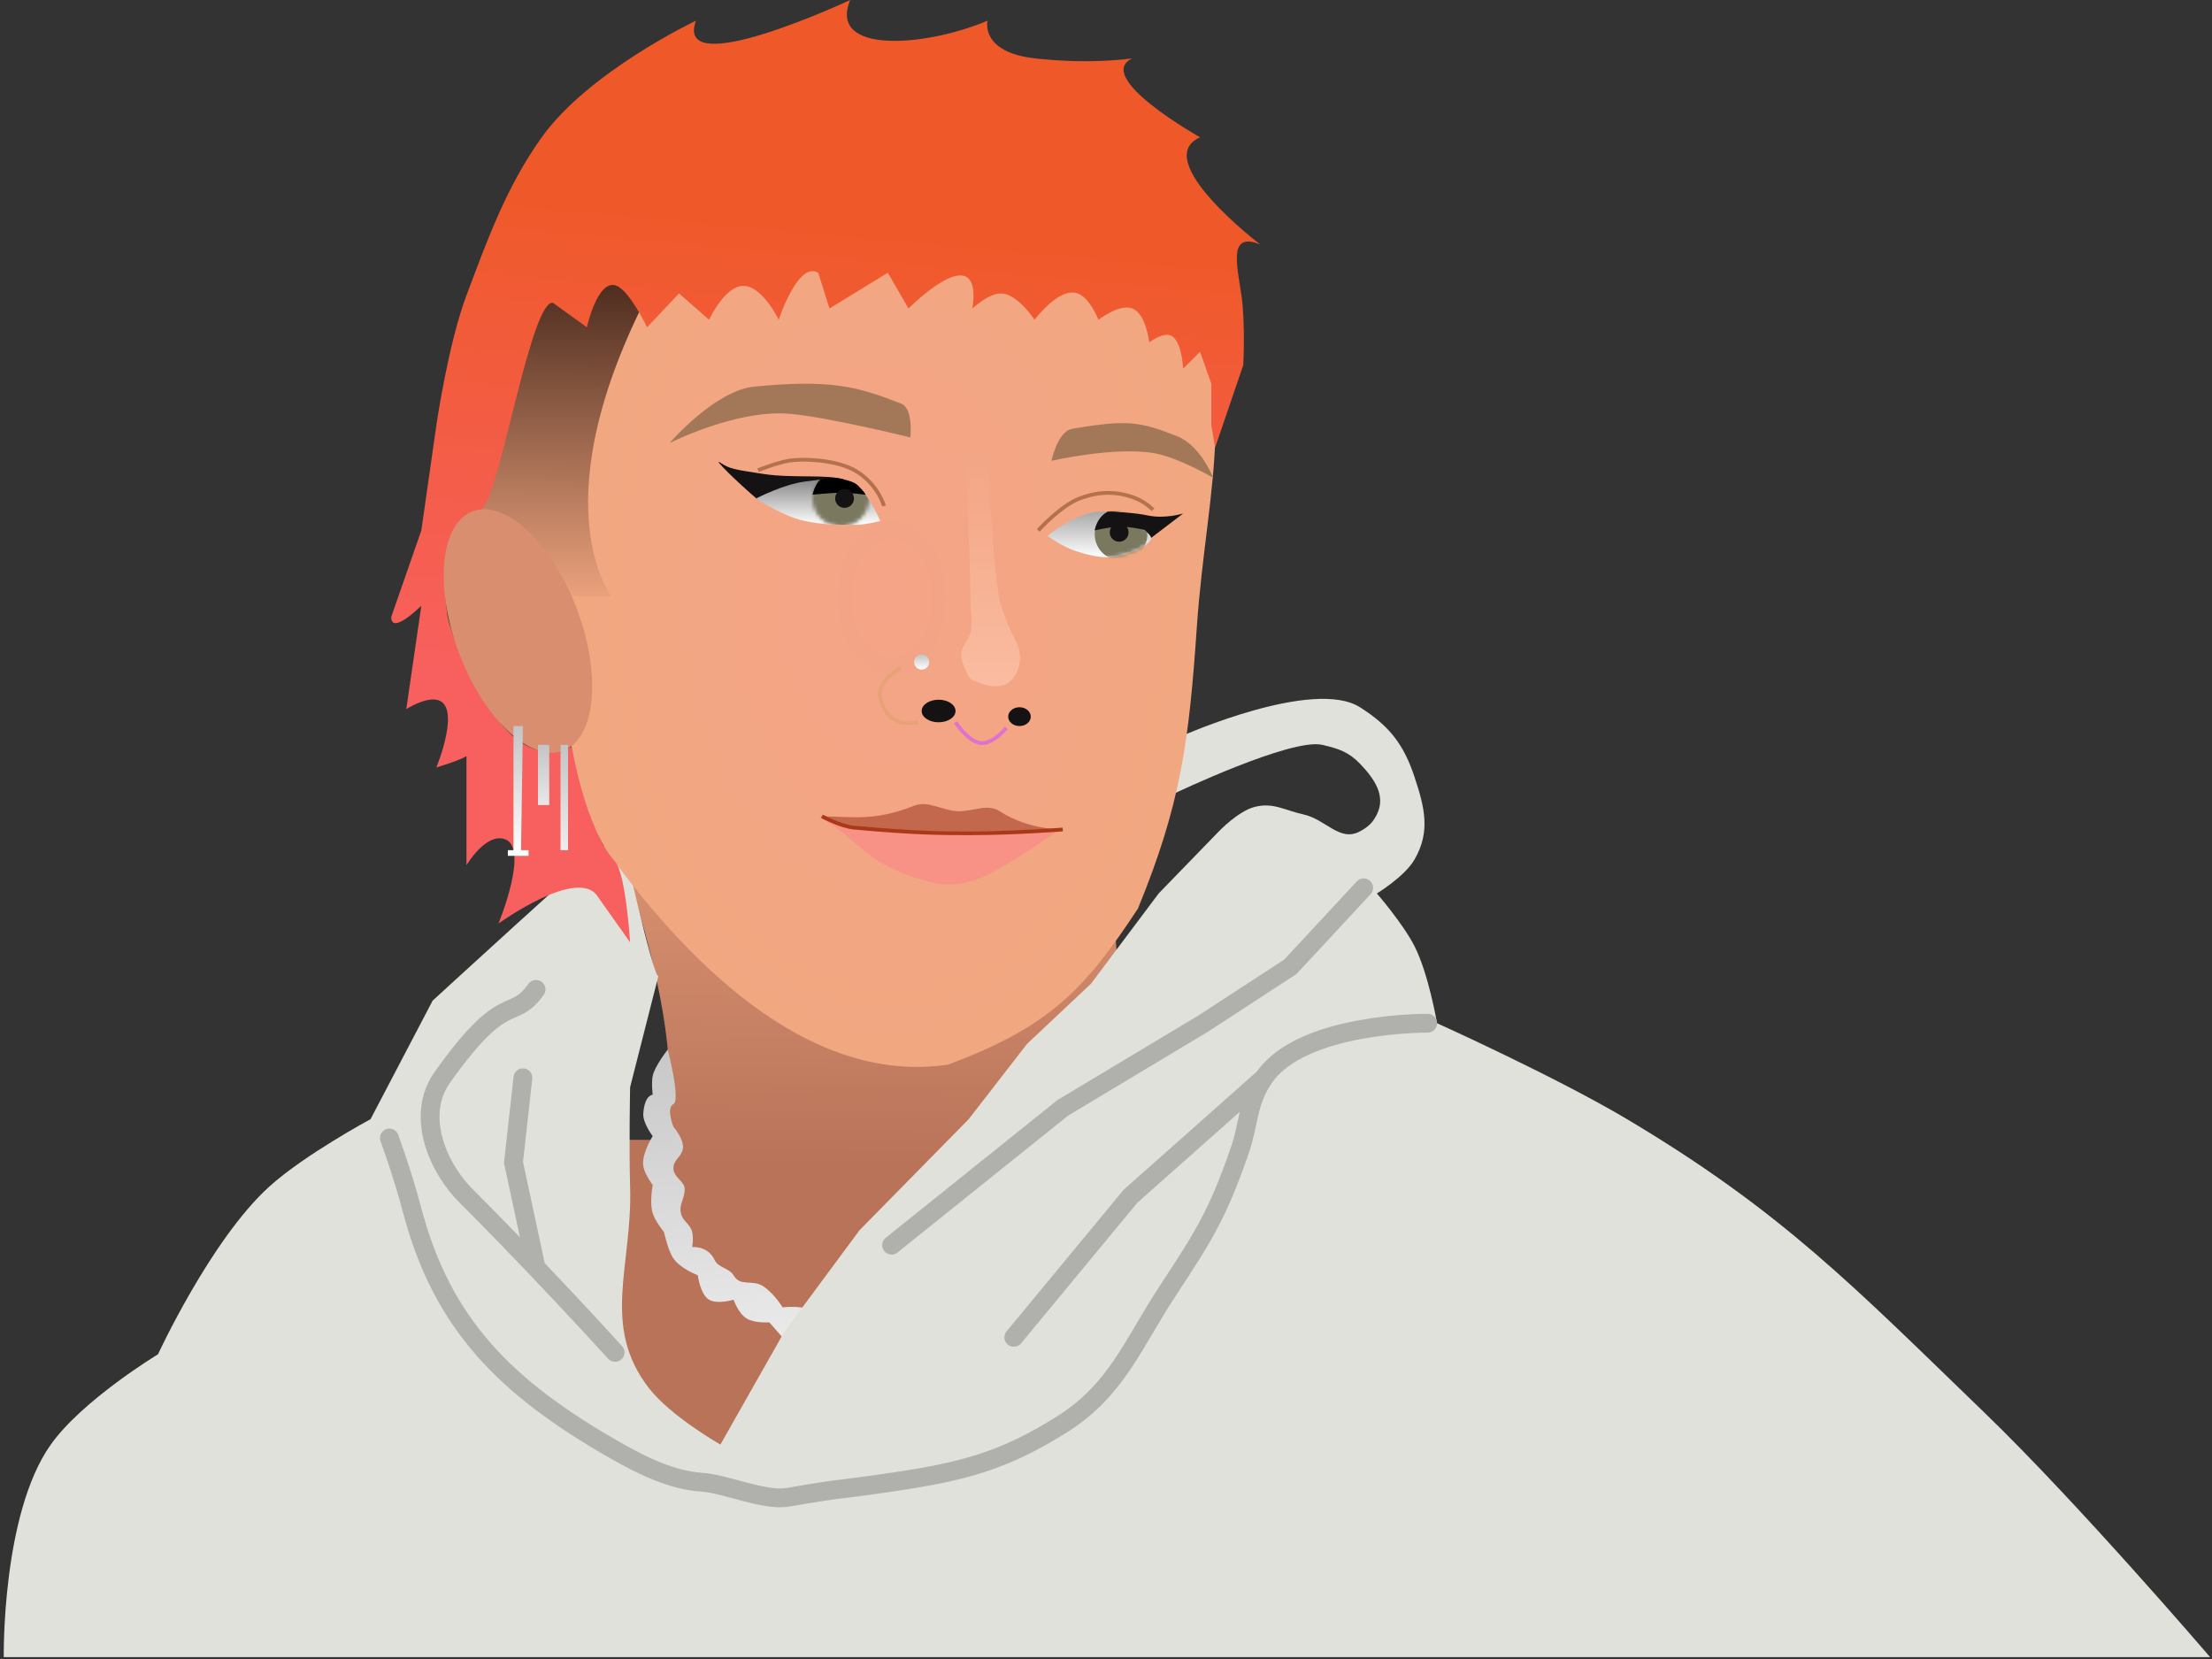 <svg width="588" height="441" viewBox="0 0 588 441" fill="none" xmlns="http://www.w3.org/2000/svg">
<rect x="0" y="0" width="588" height="441" fill="#333333" stroke="none"/>
<g id="emma-cartoon">
<rect id="chest" x="118" y="303" width="244" height="116" fill="#B87359"/>
<path id="neck" d="M163 221L307 214C281 235.5 311 307 311 307L170.5 310C170.5 310 191.5 302 163 221Z" fill="url(#paint0_linear_23_5)"/>
<path id="necklace" d="M173.5 286C174.014 283.431 177.5 279 177.5 279C177.5 279 181 292.5 179 293.5C177 294.5 179 299.5 179 299.5C179 299.5 182.042 303.013 181.5 305.5C181.035 307.633 179.026 308.317 179 310.5C178.971 312.946 182 314.047 182 316C182 318.929 180.451 319.991 181 322.5C181.487 324.724 183.471 325.285 184 327.5C184.408 329.209 184 331.5 184 331.5C184 331.5 188.188 331.061 190 335C190.898 336.951 193.924 337.141 195 339C196.859 342.211 199.94 339.902 203 342C205.961 344.03 208 347.5 208 347.5C208 347.5 210.757 347.274 212.5 347.5C215.379 347.873 217.679 347.74 219.5 350C220.897 351.733 221 355.5 221 355.5C221 355.5 216.019 360.538 212.5 359.5C210.245 358.835 208 355.5 208 355.5L204.5 351.5C204.5 351.5 200.672 351.813 198.5 350.5C196.258 349.145 195 345.5 195 345.5C195 345.5 190.679 346.801 188.5 345.5C186.1 344.067 185.5 339 185.5 339C185.5 339 180.876 337.246 179 334.5C177.568 332.404 176.5 327.5 176.5 327.5C176.5 327.5 174.184 324.672 173.5 322.5C172.621 319.706 173.5 315 173.5 315C173.5 315 171.349 312.155 171 310C170.476 306.769 173.5 302 173.5 302C173.5 302 170.825 298.532 171 296C171.345 291 173.5 291 173.5 291C173.5 291 173.117 287.915 173.5 286Z" fill="url(#paint1_linear_23_5)"/>
<path id="sweatshirt" fill-rule="evenodd" clip-rule="evenodd" d="M13.5 384C0.415 402.424 1 440.5 1 440.5H587.5C587.5 440.5 552.356 399.49 527.5 375.5C492.961 342.164 473.752 322.046 432.5 297.5C413.514 286.203 382 272 382 272C382 272 379.783 258.934 376 251.5C372.953 245.512 366 237.5 366 237.5C366 237.5 373.362 233.044 376 228.5C380.313 221.07 378.71 214.653 376 206.5C373.104 197.789 369.257 192.909 361.5 188C349.125 180.169 314.5 195.5 314.5 195.5L312 211C312 211 343.292 196.079 351.5 198C355.751 198.995 358.479 199.848 361.5 203C365.345 207.012 368.485 211.529 366 216.5C364.889 218.723 363.688 219.822 361.5 221C356.115 223.899 352.474 217.811 346.5 216.5C341.483 215.399 338.477 213.229 333.5 214.5C329.144 215.612 324 221 324 221L308 237.5L290 261.5L273 277.5L257.5 297.5L228.5 327L208.5 354L191.5 384C191.5 384 178.286 376.476 172.5 369C159.656 352.406 168.146 336.474 167.5 315.5C167.182 305.156 167.5 289 167.5 289L175 259.5C173.5 259.5 165 221 165 221C156.417 227.974 115 266 115 266L98.5 297.5C98.5 297.5 80.879 306.977 71.5 315.5C56.069 329.522 42 360 42 360C42 360 21.925 372.137 13.5 384Z" fill="#E0E1DB"/>
<path id="sweatshirt details" d="M142.5 263C136 272 134.5 262.5 117.5 286.5C110.726 296.063 115.713 309.713 124 318C130.504 324.504 136.857 331.058 142.5 336.976M163.5 359.5C163.5 359.5 154.644 349.711 142.5 336.976M103.5 302.5C103.5 302.5 107.023 312.056 109.5 321.5C117.5 352 134.361 368.864 163.5 385.5C170.477 389.483 178.482 393.487 186.5 394C192.928 394.411 203.155 399.105 209.5 398C224.505 395.388 221.934 396.23 237 394C255.569 391.252 266.638 388.538 282.5 378.5C296.851 369.418 301.159 357.184 310.5 343C320.153 328.341 323.729 322.576 329.5 306C332.139 298.419 331.486 293.138 336 286.5M336 286.5C346.069 271.692 379.5 272 379.5 272M336 286.5L300.5 318L269.5 355.5M237 331L282.5 294.5L320 272L343 257L362.5 236M139 286.5L136.5 309L142.5 336.976" stroke="#B0B1AC" stroke-width="5" stroke-linecap="round"/>
<g id="face">
<path id="face_2" d="M311 70C331.106 100.497 320.748 128.823 318.155 166.537C316.073 196.834 314 213.5 302.5 241.5C288.426 262.908 279 273 252 283C216.544 288.267 185.165 258.594 163 228.5C144.753 203.726 152.876 167.079 151.5 142.5C157.5 106.5 157.919 101.419 170 80C185.701 52.162 200.428 42.901 228 37C265.072 29.066 290.133 38.348 311 70Z" fill="url(#paint2_radial_23_5)"/>
</g>
<g id="hair">
<path id="sideburn" d="M162.5 158.5H149.5L124.5 133L143.5 77.5L174.5 74C142.5 133 162.5 158.5 162.5 158.5Z" fill="url(#paint3_linear_23_5)"/>
<path id="hair_2" d="M220.5 82L217.5 72.5C212.139 69.284 207 85 207 85C207 85 202.609 75.862 197.5 76C192.531 76.134 188.5 85 188.5 85L180.5 78L172 87C172 87 167.512 77.569 164 76C158.932 73.736 156 87 156 87L147 80.5C141.5 79.5 133.598 126.414 129 134C126.351 138.371 122.262 137.463 120 143.5C116.848 151.911 119 164 119 164C119 164 121 174.5 132.5 191.5C132.5 191.5 141 204 152 198.5C152 198.5 155.5 220 163.5 229C166.357 232.214 167.5 250.5 167.5 250.5L159 238.5C154 230 132.5 245.5 132.5 245.5C132.5 245.5 140.986 225 134 223C128.945 221.553 124 230 124 230V201C121.988 202.218 116 204 116 204C116 204 122.924 187.214 116 186C112.776 185.435 108 188.5 108 188.5L112 161C112 161 104 169 104 164L112 141L116 113C116 113 119.123 91.442 124 78.5C129.612 63.61 134.579 49.689 144 36.5C156.5 19 185 5.5 185 5.5C179 22 226 0 226 0C220 14.5 246 12.5 262.5 5.5C262.5 5.5 260.45 13.835 275 15.5C290.152 17.233 301 15.5 301 15.5C290.5 20.5 319 36.5 319 36.5C305.5 42.5 335 65 335 65C326.5 61.5 328.781 70.248 330 78.5C331.056 85.65 330.5 97 330.5 97L323 119L322 113V102L319 93.5L314.5 98C314.5 98 314.169 89.336 310.5 89C308.406 88.808 305.5 91 305.5 91C305.5 91 304.668 83.411 301 82C297.542 80.67 292 85 292 85C292 85 289.756 79.218 286.5 78C281.576 76.157 275 85 275 85C275 85 270.452 77.961 266 78C262.681 78.029 258.5 82 258.5 82C258.5 82 259.104 78.264 258.5 76C256.157 67.213 241.5 82 241.5 82L236 72.5L220.5 82Z" fill="url(#paint4_linear_23_5)"/>
<ellipse id="ear" cx="137.678" cy="167.737" rx="16.727" ry="34.02" transform="rotate(-20.712 137.678 167.737)" fill="#D88E6F"/>
</g>
<g id="lips">
<path id="upper-lip" d="M254.386 215.64C258.418 215.863 262.334 213.444 265.724 215.64C274 221 283.5 220.5 283.5 220.5C283.5 220.5 253 222 228.5 220.5C225.096 220.292 218 217 218 217C226.5 217 232 218.5 243.047 214.168C246.689 212.739 250.471 215.423 254.386 215.64Z" fill="#C3684D"/>
<path id="lower-lip" d="M250.99 235.075C255.024 235.268 258.891 234.411 262.49 232.575C271.274 228.095 281.49 220.591 281.49 220.591C281.49 220.591 255.024 221.622 230.5 220.591C227.5 220.465 217.49 217.075 217.49 217.075C225.99 221.575 227.49 225.925 236.49 230.575C239.966 232.371 247.073 234.887 250.99 235.075Z" fill="#F89286"/>
<path id="Vector 2" d="M218.5 217C218.5 217 223.494 219.681 227 220C243.5 221.5 250 221.5 258 221.5C269.543 221.5 282.5 220.5 282.5 220.5" stroke="#AA3917"/>
</g>
<g id="eyes">
<g id="left-eye">
<path id="left-eyelash" d="M203 126C210.918 127.185 220 126 224.5 127.5C224.5 127.5 205.013 130.562 201.346 132.729C196.179 128.396 189.1 121.4 191.5 123C193.9 124.6 195.082 124.815 203 126Z" fill="#141212"/>
<path id="left-eye_2" d="M214 128C208.3 128.698 201 132.5 201 132.5C201 132.5 208.016 137.253 214 138.5C218.779 139.496 222.5 139.5 227.5 139.5C230.046 139.5 234 138.5 234 138.5C234 138.5 230.302 129.507 226 128C222.499 126.774 217.682 127.549 214 128Z" fill="url(#paint5_linear_23_5)"/>
<g id="left-iris">
<mask id="mask0_23_5" style="mask-type:alpha" maskUnits="userSpaceOnUse" x="216" y="125" width="15" height="15">
<circle id="left-eyeball" cx="223.5" cy="132.5" r="7.5" fill="#8E8986"/>
</mask>
<g mask="url(#mask0_23_5)">
<path id="Vector 1" d="M214 128C208.3 128.698 201 132.5 201 132.5C201 132.5 208.016 137.253 214 138.5C218.779 139.496 222.5 139.5 227.5 139.5C230.046 139.5 234 138.5 234 138.5C234 138.5 230.302 129.507 226 128C222.499 126.774 217.682 127.549 214 128Z" fill="#7A785F"/>
</g>
</g>
<path id="left-eyelash-shadow" d="M218 127.5C218 127.5 220.312 127 221.5 127C222.688 127 224.5 127.5 224.5 127.5C224.5 127.5 227 128 228 129C230.5 131.5 230 131.5 230 131.5C230 131.5 226.455 131 223.5 131C220.545 131 216 131.5 216 131.5C216 131.5 216.5 129 218 127.5Z" fill="black"/>
<circle id="left-pupil" cx="224.5" cy="132.5" r="2.5" fill="#141212"/>
</g>
<g id="right-eye">
<path id="right-eye_2" d="M292.5 136C287.939 136 281.333 139.833 278.5 142.5C278.5 142.5 282.496 145.363 286 146.5C292 148.446 296 148.856 301.5 146.5C307 144.144 306 142.5 306 142.5C303.5 138.5 300 136 292.5 136Z" fill="url(#paint6_linear_23_5)"/>
<g id="right-iris">
<mask id="mask1_23_5" style="mask-type:alpha" maskUnits="userSpaceOnUse" x="278" y="136" width="29" height="13">
<path id="right-eye_3" d="M292.5 136C287.939 136 281.333 139.833 278.5 142.5C278.5 142.5 282.496 145.363 286 146.5C292 148.446 296 148.856 301.5 146.5C307 144.144 306 142.5 306 142.5C303.5 138.5 300 136 292.5 136Z" fill="white"/>
</mask>
<g mask="url(#mask1_23_5)">
<circle id="right-eyeball" cx="298" cy="142" r="7" fill="#7A785F"/>
</g>
</g>
<path id="right-eyelash" d="M305 137C301.107 136.146 294.5 136 294.5 136C294.5 136 298.8 136.379 302.6 139.435C306.4 142.491 305.978 143 305.978 143L314.5 136.5C314.5 136.5 309.644 138.019 305 137Z" fill="#141212"/>
<circle id="right-pupil" cx="297.5" cy="141.5" r="2.5" fill="#141212"/>
<path id="Rectangle 1" d="M294.5 136C294.5 136 297.809 135.984 299.5 136.5C301.423 137.086 303.5 139 303.5 139L305 141C305 141 300.26 139.908 297.5 140C294.706 140.094 291 141 291 141C291 141 291.5 137.5 294.5 136Z" fill="#141212"/>
</g>
<path id="eye-lines" d="M276 141C276 141 281.836 134.477 287 132.5C292.106 130.546 297.115 130.517 302 132.5C304.609 133.559 306.5 135.5 306.5 135.5M235 134.5C235 134.5 233.5 129.074 228 125.5C222.5 121.926 212.721 121.919 209.5 122.5C206.279 123.081 201.5 125 201.5 125" stroke="#B3724C"/>
</g>
<g id="nose">
<ellipse id="left-nostril" cx="249.5" cy="189" rx="4.5" ry="3" fill="#141212"/>
<ellipse id="right-nostril" cx="271" cy="190.5" rx="3" ry="2.5" fill="#141212"/>
<path id="septum" d="M254 192C254 192 257.186 196.948 260.5 197.5C263.814 198.052 267.5 193.5 267.5 193.5" stroke="#DF72CE"/>
<path id="left-line" d="M239.5 177.5C239.5 177.5 232.991 180.982 234 185.5C234.725 188.745 236.316 191.042 239.5 192C241.183 192.506 244 192 244 192" stroke="#E7A376"/>
<path id="highlight" d="M266 160.5C264 154 262.5 120 262.5 120H256.5C256.5 120 257.844 145.044 258 160.5C258.029 163.429 258.615 165.136 258 168C257.467 170.482 255.57 171.463 255.5 174C255.425 176.719 258 180.5 258 180.5C258 180.5 264.272 184.034 268 181.5C270.745 179.634 272 175 270.5 171.5C269 168 268 167 266 160.5Z" fill="url(#paint7_linear_23_5)"/>
<circle id="Ellipse 4" cx="245" cy="176" r="2" fill="url(#paint8_linear_23_5)"/>
</g>
<g id="eyebrows">
<path id="right-brow" d="M285 114C299.5 111.5 303 112 313 116C319.159 118.464 322.5 127 322.5 127C322.5 127 313.203 121.618 307 120.5C296.431 118.595 279.5 122.5 279.5 122.5C279.5 122.5 281.104 114.672 285 114Z" fill="#A37858"/>
<path id="left-brow" d="M200.5 102.775C221 100.775 228 102.775 239.5 107.275C242.897 108.605 242 116.275 242 116.275C242 116.275 220.233 110.91 210 110C195.802 108.737 178 117.775 178 117.775C178 117.775 189.989 103.801 200.5 102.775Z" fill="#A37858"/>
</g>
<g id="jewelry">
<path id="jewelry-3" d="M136.5 193H139L138.5 226H140.5V227.5H135V226H136.5V193Z" fill="url(#paint9_linear_23_5)"/>
<rect id="jewelry-2" x="143" y="198" width="3" height="16" fill="url(#paint10_linear_23_5)"/>
<rect id="jewelry-1" x="149" y="198" width="2" height="28" fill="url(#paint11_linear_23_5)"/>
</g>
</g>
<defs>
<linearGradient id="paint0_linear_23_5" x1="225" y1="166.5" x2="224" y2="310" gradientUnits="userSpaceOnUse">
<stop stop-color="#F1A781"/>
<stop offset="1" stop-color="#B87359"/>
</linearGradient>
<linearGradient id="paint1_linear_23_5" x1="196" y1="280" x2="205" y2="396" gradientUnits="userSpaceOnUse">
<stop stop-color="#CAC9C9"/>
<stop offset="1" stop-color="#FBFBFB"/>
</linearGradient>
<radialGradient id="paint2_radial_23_5" cx="0" cy="0" r="1" gradientUnits="userSpaceOnUse" gradientTransform="translate(236.993 158.964) rotate(90) scale(124.647 86.138)">
<stop stop-color="#F5A487"/>
<stop offset="1" stop-color="#F1A780"/>
</radialGradient>
<linearGradient id="paint3_linear_23_5" x1="159" y1="76.5" x2="158.5" y2="162" gradientUnits="userSpaceOnUse">
<stop stop-color="#502E20"/>
<stop offset="1" stop-color="#F1A680"/>
</linearGradient>
<linearGradient id="paint4_linear_23_5" x1="226.5" y1="59.5" x2="214.5" y2="191" gradientUnits="userSpaceOnUse">
<stop stop-color="#EF5929"/>
<stop offset="1" stop-color="#F86060"/>
</linearGradient>
<linearGradient id="paint5_linear_23_5" x1="217.5" y1="127.34" x2="217.5" y2="139.5" gradientUnits="userSpaceOnUse">
<stop stop-color="#868686"/>
<stop offset="1" stop-color="white"/>
</linearGradient>
<linearGradient id="paint6_linear_23_5" x1="292.286" y1="136" x2="292.286" y2="148.117" gradientUnits="userSpaceOnUse">
<stop stop-color="#A8A8A8"/>
<stop offset="1" stop-color="white"/>
</linearGradient>
<linearGradient id="paint7_linear_23_5" x1="263.32" y1="120" x2="263" y2="226.5" gradientUnits="userSpaceOnUse">
<stop stop-color="#F3A584"/>
<stop offset="1" stop-color="#FFCCB5"/>
</linearGradient>
<linearGradient id="paint8_linear_23_5" x1="245" y1="174" x2="245" y2="178" gradientUnits="userSpaceOnUse">
<stop stop-color="#C4C4C4"/>
<stop offset="1" stop-color="white"/>
</linearGradient>
<linearGradient id="paint9_linear_23_5" x1="137.75" y1="193" x2="137.75" y2="227.5" gradientUnits="userSpaceOnUse">
<stop stop-color="#C4C4C4"/>
<stop offset="1" stop-color="white"/>
</linearGradient>
<linearGradient id="paint10_linear_23_5" x1="144.5" y1="198" x2="144" y2="227" gradientUnits="userSpaceOnUse">
<stop stop-color="#C4C4C4"/>
<stop offset="0.906" stop-color="white"/>
</linearGradient>
<linearGradient id="paint11_linear_23_5" x1="150" y1="198" x2="150" y2="238" gradientUnits="userSpaceOnUse">
<stop stop-color="#C4C4C4"/>
<stop offset="1" stop-color="white"/>
</linearGradient>
</defs>
</svg>
